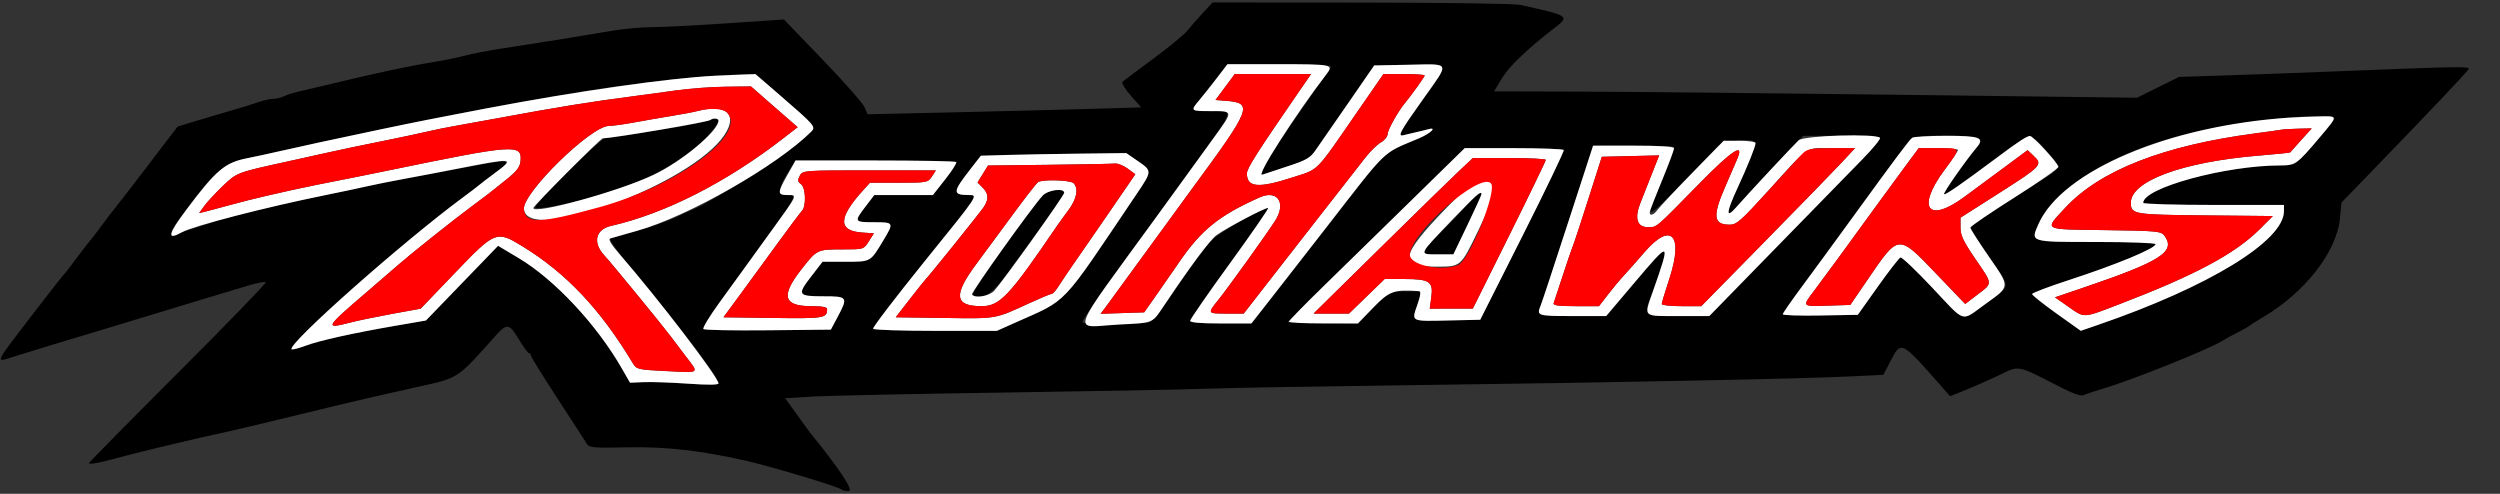 <svg id="svg" version="1.1" width="405" height="80" xmlns="http://www.w3.org/2000/svg" xmlns:xlink="http://www.w3.org/1999/xlink" style="display: block;"><rect width="100%" height="100%" fill="#333333" stroke="none"/><g id="svgg"><path id="path0" d="M194.855 2.100 C 193.981 3.035,192.864 4.312,192.374 4.938 C 191.884 5.563,189.394 7.619,186.841 9.506 C 184.289 11.393,182.040 13.075,181.844 13.244 C 181.649 13.413,182.252 14.417,183.184 15.476 L 184.880 17.400 176.340 17.649 C 171.643 17.786,161.667 18.036,154.172 18.206 L 140.544 18.514 140.051 17.357 C 139.780 16.721,136.733 13.266,133.279 9.680 L 127.000 3.160 117.800 3.778 C 112.740 4.119,107.250 4.397,105.600 4.398 C 103.950 4.398,101.070 4.660,99.200 4.980 C 94.326 5.814,86.475 7.076,81.600 7.811 C 79.290 8.159,76.500 8.691,75.400 8.994 C 74.300 9.296,72.050 9.761,70.400 10.027 C 66.065 10.725,61.041 11.802,52.600 13.843 C 51.280 14.162,49.432 14.593,48.494 14.801 C 47.556 15.008,46.443 15.363,46.021 15.589 C 45.598 15.815,44.842 16.000,44.340 16.000 C 43.838 16.000,42.701 16.254,41.813 16.563 C 40.926 16.873,38.850 17.513,37.200 17.984 C 35.550 18.456,32.979 19.217,31.487 19.675 L 28.775 20.508 23.887 26.907 C 21.199 30.426,18.820 33.507,18.600 33.753 C 18.380 33.999,17.402 35.280,16.427 36.600 C 15.451 37.920,14.550 39.090,14.424 39.200 C 14.299 39.310,13.399 40.480,12.424 41.800 C 11.450 43.120,10.542 44.290,10.405 44.400 C 10.268 44.510,8.356 46.940,6.156 49.800 C -1.131 59.274,-0.866 58.757,2.032 57.835 C 4.051 57.192,11.030 55.073,17.200 53.230 C 19.510 52.539,23.110 51.446,25.200 50.800 C 27.290 50.154,31.070 49.006,33.600 48.249 C 36.130 47.491,39.239 46.560,40.509 46.178 C 41.779 45.797,42.924 45.591,43.053 45.720 C 43.182 45.849,36.788 52.450,28.844 60.389 C 20.900 68.328,14.400 74.923,14.400 75.044 C 14.400 75.272,16.126 74.979,18.200 74.398 C 21.611 73.444,32.292 70.882,36.400 70.033 C 37.390 69.828,42.340 68.653,47.400 67.420 C 52.460 66.188,57.860 64.894,59.400 64.546 C 60.940 64.197,62.830 63.768,63.600 63.592 C 64.370 63.416,66.260 62.992,67.800 62.649 C 74.358 61.191,74.041 61.400,80.180 54.500 C 82.131 52.308,82.488 52.354,84.071 55.000 C 84.795 56.210,85.525 57.200,85.693 57.200 C 85.862 57.200,86.000 57.369,86.000 57.575 C 86.000 57.781,87.935 60.913,90.300 64.536 C 92.665 68.158,94.800 71.455,95.044 71.861 C 95.450 72.538,96.004 72.589,101.644 72.469 C 107.903 72.336,113.654 72.993,121.000 74.678 C 125.061 75.609,135.718 78.813,136.278 79.271 C 136.541 79.486,137.112 79.603,137.547 79.531 C 138.274 79.411,135.826 75.731,131.471 70.400 C 131.202 70.070,130.132 68.609,129.094 67.154 L 127.207 64.508 131.704 64.242 C 134.177 64.095,147.990 63.805,162.400 63.597 C 176.810 63.390,191.480 63.112,195.000 62.980 C 198.520 62.848,214.270 62.577,230.000 62.376 C 261.402 61.977,291.677 61.370,299.854 60.976 L 305.107 60.723 306.254 58.515 C 308.005 55.142,307.915 55.096,314.693 62.791 L 315.918 64.181 318.259 63.251 C 319.546 62.739,321.894 61.708,323.475 60.960 C 327.359 59.123,326.347 58.939,334.173 62.909 C 335.954 63.812,337.171 64.205,337.573 64.007 C 337.918 63.838,339.280 63.381,340.600 62.993 C 345.258 61.621,357.886 56.567,360.000 55.230 C 360.550 54.881,361.720 54.239,362.600 53.802 C 363.480 53.365,364.290 52.907,364.400 52.785 C 364.510 52.662,365.410 52.089,366.400 51.512 C 373.374 47.446,378.568 40.812,379.081 35.314 L 379.314 32.823 382.909 29.112 C 393.570 18.106,399.816 11.522,399.943 11.155 C 400.088 10.735,397.851 10.779,377.400 11.600 C 372.340 11.803,364.780 12.081,360.600 12.216 L 353.000 12.463 349.600 14.148 L 346.200 15.833 307.800 15.356 C 286.680 15.094,263.244 14.861,255.719 14.839 L 242.038 14.800 243.297 12.700 C 244.452 10.774,247.525 7.834,251.885 4.482 C 254.329 2.603,254.205 2.522,246.200 0.782 C 245.320 0.591,233.765 0.427,220.522 0.417 L 196.444 0.400 194.855 2.100 M215.600 10.746 C 215.600 10.936,215.270 11.521,214.866 12.046 C 212.793 14.741,204.000 27.685,204.000 28.041 C 204.000 28.487,203.955 28.498,208.827 26.861 L 212.116 25.756 217.368 18.178 L 222.620 10.600 228.310 10.489 C 235.087 10.357,234.907 9.922,230.591 15.990 C 226.716 21.437,226.312 22.193,227.439 21.883 C 227.858 21.768,228.740 21.559,229.400 21.418 C 230.060 21.277,230.915 21.068,231.300 20.954 C 232.899 20.479,231.840 21.569,229.900 22.396 C 223.721 25.027,225.027 23.784,215.394 36.200 C 211.468 41.260,207.007 46.975,205.480 48.900 L 202.704 52.400 197.752 52.400 C 194.477 52.400,192.800 52.254,192.800 51.969 C 192.800 51.731,195.685 47.566,199.210 42.712 C 202.736 37.858,205.539 33.805,205.439 33.706 C 205.037 33.303,197.722 37.510,196.216 39.010 C 195.327 39.895,192.890 43.178,190.800 46.306 C 188.539 49.689,186.676 52.073,186.200 52.192 C 184.592 52.595,175.481 52.601,175.343 52.200 C 175.267 51.980,177.757 48.290,180.875 44.000 C 183.993 39.710,189.392 32.283,192.872 27.496 C 200.257 17.338,200.025 18.000,196.200 18.000 C 192.578 18.000,192.592 18.348,196.031 13.989 L 198.861 10.400 207.231 10.400 C 211.834 10.400,215.600 10.556,215.600 10.746 M126.493 15.551 C 131.389 19.784,132.047 20.482,131.680 21.052 C 130.618 22.698,117.269 31.632,112.800 33.687 C 112.030 34.041,110.382 34.794,109.139 35.359 C 107.895 35.925,105.195 36.855,103.139 37.426 C 101.082 37.997,99.167 38.537,98.882 38.627 C 98.563 38.726,99.883 40.601,102.311 43.494 C 109.939 52.589,116.400 61.131,116.400 62.123 C 116.400 62.361,114.572 62.374,111.500 62.158 C 108.805 61.968,105.585 61.854,104.345 61.905 L 102.089 61.997 100.429 59.203 C 96.124 51.957,89.909 45.381,83.992 41.814 L 80.698 39.829 74.849 45.877 L 69.000 51.926 64.200 52.752 C 57.175 53.960,51.670 55.183,49.424 56.033 C 48.337 56.444,47.357 56.690,47.245 56.579 C 46.462 55.796,64.943 39.416,75.000 31.979 C 76.320 31.003,77.490 30.101,77.600 29.974 C 77.710 29.848,78.872 28.959,80.182 27.999 C 83.191 25.794,82.858 25.712,76.117 26.995 C 73.083 27.572,69.700 28.207,68.600 28.405 C 62.202 29.559,51.163 31.840,45.200 33.239 C 38.075 34.912,36.477 35.342,32.292 36.709 C 27.219 38.367,27.030 38.298,29.026 35.519 C 34.396 28.044,36.236 26.388,40.002 25.640 C 41.211 25.400,43.280 24.955,44.600 24.651 C 51.106 23.153,66.035 20.001,72.400 18.782 C 74.710 18.340,77.500 17.804,78.600 17.592 C 95.860 14.266,110.391 12.337,120.293 12.059 C 122.380 12.000,122.401 12.012,126.493 15.551 M378.148 19.300 C 377.371 20.597,372.308 26.350,371.757 26.561 C 371.415 26.693,370.262 26.800,369.196 26.800 C 360.537 26.800,347.200 30.475,347.200 32.862 C 347.200 33.048,352.330 33.200,358.600 33.200 L 370.000 33.200 370.000 34.220 C 370.000 39.027,357.800 46.482,339.851 52.642 L 337.103 53.585 335.851 52.725 C 332.442 50.381,329.200 47.892,329.200 47.619 C 329.200 47.450,331.855 46.448,335.100 45.392 C 342.834 42.874,349.200 40.238,349.200 39.554 C 349.200 39.358,344.905 39.200,339.587 39.200 C 328.745 39.200,328.918 39.254,330.249 36.278 C 332.910 30.331,342.407 24.575,354.400 21.641 C 363.305 19.462,378.976 17.917,378.148 19.300 M114.574 19.585 C 114.119 19.769,111.959 20.216,109.774 20.579 C 102.629 21.765,98.610 22.386,98.032 22.393 C 97.274 22.402,86.318 33.282,86.701 33.646 C 86.865 33.802,88.260 33.683,89.800 33.382 C 101.817 31.032,110.644 26.834,115.300 21.256 C 116.914 19.323,116.660 18.741,114.574 19.585 M304.567 22.347 C 304.686 22.538,303.391 24.115,301.691 25.851 C 299.991 27.587,293.720 34.001,287.755 40.104 L 276.910 51.200 271.855 51.200 C 265.999 51.200,266.171 51.370,267.757 47.148 C 269.112 43.539,270.005 40.400,269.677 40.400 C 269.523 40.400,267.335 42.830,264.815 45.800 L 260.232 51.200 254.716 51.200 C 249.045 51.200,248.904 51.154,249.580 49.519 C 249.789 49.013,251.782 42.975,254.009 36.100 C 256.258 29.155,258.267 23.595,258.529 23.588 C 262.444 23.486,270.943 23.609,271.103 23.770 C 271.345 24.011,270.528 26.313,268.496 31.113 C 266.355 36.172,266.227 36.269,278.282 23.718 C 279.209 22.753,284.400 22.301,284.400 23.185 C 284.400 23.728,283.139 26.864,281.444 30.532 C 279.676 34.359,279.547 35.497,281.073 33.796 C 284.333 30.163,286.445 27.881,289.123 25.100 L 292.108 22.000 298.230 22.000 C 301.598 22.000,304.449 22.156,304.567 22.347 M320.671 22.640 C 320.806 22.993,320.751 23.398,320.548 23.540 C 319.849 24.032,314.750 31.284,314.957 31.491 C 315.071 31.605,318.098 29.516,321.682 26.849 C 329.208 21.250,328.766 21.359,331.500 24.432 C 334.147 27.407,334.340 26.925,329.185 30.200 C 320.340 35.819,319.200 36.585,319.200 36.907 C 319.200 37.088,320.550 39.188,322.200 41.574 C 325.849 46.852,325.889 46.135,321.786 49.118 C 317.556 52.194,318.528 52.474,312.995 46.586 C 310.403 43.829,308.101 41.633,307.878 41.707 C 307.655 41.782,306.008 43.903,304.220 46.421 L 300.967 51.000 294.884 51.110 C 291.538 51.171,288.809 51.081,288.819 50.910 C 288.830 50.740,290.045 48.954,291.519 46.942 C 292.994 44.930,297.503 38.760,301.541 33.230 C 305.579 27.700,309.147 22.911,309.470 22.587 C 310.371 21.686,320.323 21.733,320.671 22.640 M253.332 24.300 C 253.431 24.465,250.427 30.720,246.656 38.200 L 239.800 51.800 234.822 51.913 C 228.450 52.058,228.652 52.154,229.594 49.418 L 230.357 47.200 227.621 47.200 L 224.884 47.200 222.478 49.811 L 220.072 52.422 214.336 52.311 L 208.600 52.200 214.458 46.400 C 217.679 43.210,224.128 36.865,228.788 32.300 L 237.260 24.000 245.206 24.000 C 249.577 24.000,253.234 24.135,253.332 24.300 M184.208 26.005 C 186.689 27.712,186.690 27.638,184.087 31.500 C 171.523 50.137,173.223 48.348,164.245 52.367 L 161.489 53.600 151.568 53.600 C 146.112 53.600,141.555 53.450,141.441 53.267 C 141.276 53.000,149.887 42.007,156.700 33.786 C 158.284 31.875,158.309 31.602,156.900 31.594 C 154.290 31.579,154.315 31.118,157.119 27.513 L 158.898 25.225 163.349 25.098 C 165.797 25.028,171.098 24.933,175.128 24.886 L 182.456 24.800 184.208 26.005 M154.938 26.300 C 155.040 26.465,154.223 27.725,153.124 29.100 L 151.125 31.600 146.381 31.600 L 141.637 31.600 140.218 33.458 C 138.328 35.933,138.365 36.000,141.600 36.000 C 144.814 36.000,144.842 36.053,143.133 38.894 C 140.973 42.485,141.122 42.400,136.997 42.400 L 133.318 42.400 131.434 44.798 C 129.096 47.774,129.237 48.000,133.424 48.000 C 137.342 48.000,137.420 48.117,135.667 51.400 L 134.600 53.400 124.427 53.507 C 118.832 53.566,114.110 53.470,113.933 53.293 C 113.757 53.117,115.322 50.639,117.411 47.786 C 129.738 30.956,129.330 31.600,127.667 31.600 C 125.802 31.600,125.951 30.500,128.304 26.900 L 128.892 26.000 141.822 26.000 C 148.934 26.000,154.836 26.135,154.938 26.300 M168.903 31.700 C 166.839 33.919,157.291 47.434,157.578 47.729 C 158.716 48.899,160.601 47.787,162.996 44.532 C 169.356 35.888,172.400 31.574,172.400 31.205 C 172.400 30.402,169.762 30.775,168.903 31.700 M239.133 31.573 C 239.060 31.778,237.065 33.923,234.700 36.340 C 229.632 41.519,229.749 41.200,232.924 41.200 L 235.448 41.200 237.724 36.456 C 238.976 33.846,240.000 31.596,240.000 31.456 C 240.000 31.058,239.283 31.155,239.133 31.573 " stroke="none" fill="#000000" fill-rule="evenodd"></path><path id="path1" d="M197.123 12.657 C 196.176 13.898,194.905 15.496,194.300 16.209 C 192.793 17.985,192.810 18.000,196.200 18.000 C 199.827 18.000,199.818 17.929,196.700 22.223 C 195.325 24.116,193.570 26.538,192.800 27.606 C 192.030 28.674,189.591 32.034,187.380 35.074 C 172.832 55.075,173.571 53.007,181.114 52.590 C 187.143 52.256,186.547 52.520,188.778 49.200 C 193.012 42.897,196.076 38.801,197.097 38.075 C 198.806 36.862,205.227 33.494,205.435 33.701 C 205.537 33.803,202.736 37.858,199.210 42.712 C 195.685 47.566,192.800 51.731,192.800 51.969 C 192.800 52.254,194.481 52.400,197.763 52.400 L 202.727 52.400 204.691 49.900 C 205.771 48.525,210.223 42.810,214.585 37.200 C 225.108 23.667,223.686 25.042,229.900 22.396 C 231.840 21.569,232.899 20.479,231.300 20.954 C 230.915 21.068,230.060 21.277,229.400 21.418 C 228.740 21.559,227.858 21.768,227.439 21.883 C 226.312 22.193,226.716 21.437,230.591 15.990 C 234.907 9.922,235.087 10.357,228.311 10.489 L 222.621 10.600 218.343 16.800 C 215.989 20.210,213.619 23.632,213.075 24.403 C 212.245 25.583,211.522 25.990,208.544 26.958 C 206.595 27.591,204.775 28.193,204.500 28.297 C 203.359 28.727,209.787 18.650,214.866 12.046 C 216.095 10.448,215.873 10.400,207.223 10.400 L 198.847 10.400 197.123 12.657 M115.800 12.272 C 108.321 12.648,93.393 14.785,78.600 17.598 C 70.674 19.104,67.409 19.752,61.600 20.971 C 54.237 22.515,48.205 23.821,44.600 24.651 C 43.280 24.955,41.211 25.400,40.002 25.640 C 36.414 26.353,35.050 27.513,30.173 34.000 C 27.165 38.001,26.975 39.027,29.505 37.611 C 31.319 36.597,43.133 33.546,52.800 31.596 C 55.110 31.130,58.080 30.500,59.400 30.196 C 60.720 29.892,63.420 29.349,65.400 28.990 C 67.380 28.630,71.160 27.911,73.800 27.392 C 83.333 25.519,83.521 25.540,80.100 28.085 C 78.835 29.026,77.710 29.887,77.600 30.000 C 77.490 30.113,76.320 31.002,75.000 31.978 C 65.164 39.244,46.475 55.809,47.245 56.578 C 47.357 56.690,48.337 56.444,49.424 56.033 C 51.665 55.185,57.156 53.965,64.200 52.750 L 69.000 51.922 74.845 45.872 L 80.689 39.823 84.027 41.812 C 89.813 45.258,96.707 52.635,100.744 59.699 L 102.058 61.999 104.329 61.906 C 105.578 61.855,108.805 61.968,111.500 62.158 C 114.641 62.379,116.400 62.363,116.400 62.114 C 116.400 61.149,106.554 48.277,100.483 41.305 C 99.014 39.618,98.487 38.752,98.855 38.632 C 99.155 38.534,101.110 37.976,103.200 37.392 C 111.448 35.084,125.870 26.873,131.417 21.326 C 132.202 20.540,132.030 20.339,126.493 15.551 L 122.387 12.000 120.293 12.076 C 119.142 12.117,117.120 12.206,115.800 12.272 M210.392 14.900 C 203.552 24.824,202.000 27.266,202.000 28.103 C 202.000 30.371,203.858 30.533,209.374 28.747 C 213.789 27.318,212.911 28.208,219.957 18.014 L 224.113 12.000 227.457 12.000 C 229.295 12.000,230.800 12.101,230.800 12.224 C 230.800 12.426,228.600 15.499,227.612 16.677 C 226.511 17.989,224.800 21.044,224.800 21.697 C 224.800 22.104,224.305 22.723,223.700 23.071 C 223.095 23.420,221.970 24.518,221.200 25.510 C 220.430 26.503,218.938 28.414,217.884 29.758 C 216.830 31.101,214.940 33.520,213.684 35.133 C 212.428 36.746,210.590 39.103,209.600 40.372 C 208.610 41.641,206.378 44.506,204.640 46.740 L 201.480 50.800 198.740 50.800 C 195.573 50.800,195.578 50.807,197.322 48.641 C 198.941 46.631,204.976 38.234,206.547 35.806 C 208.425 32.904,206.985 30.677,204.071 31.975 C 197.439 34.930,194.557 37.268,190.888 42.669 C 190.166 43.731,188.627 45.950,187.467 47.600 L 185.357 50.600 181.833 50.716 L 178.310 50.832 179.145 49.716 C 179.604 49.102,182.533 45.090,185.653 40.800 C 188.774 36.510,192.122 31.920,193.094 30.600 C 202.783 17.444,203.074 16.680,198.547 16.328 L 196.910 16.200 198.469 14.100 L 200.028 12.000 206.209 12.000 L 212.391 12.000 210.392 14.900 M124.128 16.164 C 125.488 17.354,127.190 18.839,127.911 19.464 L 129.222 20.600 126.911 22.392 C 117.695 29.538,107.755 34.595,99.002 36.591 C 96.457 37.172,95.976 39.311,97.921 41.400 C 99.037 42.598,107.128 52.468,108.615 54.444 C 109.047 55.018,110.181 56.517,111.136 57.775 C 113.264 60.580,113.530 60.390,107.864 60.111 C 103.314 59.887,103.115 59.839,102.515 58.839 C 97.283 50.121,91.702 44.214,84.592 39.871 C 80.427 37.326,80.219 37.409,73.706 44.203 L 68.143 50.005 63.571 50.837 C 61.057 51.295,58.017 51.923,56.816 52.234 C 52.524 53.346,52.629 53.137,59.200 47.497 C 61.510 45.514,63.940 43.416,64.600 42.835 C 66.452 41.206,73.526 35.571,76.174 33.617 C 77.480 32.654,78.830 31.641,79.174 31.366 C 79.518 31.092,80.790 30.078,82.000 29.113 C 83.672 27.781,84.229 27.068,84.320 26.146 C 84.605 23.274,83.582 23.346,62.600 27.679 C 60.400 28.133,57.880 28.644,57.000 28.813 C 53.350 29.518,48.898 30.422,47.400 30.764 C 46.520 30.964,44.540 31.414,43.000 31.763 C 41.460 32.113,38.850 32.773,37.200 33.230 C 35.550 33.687,33.764 34.165,33.230 34.291 L 32.260 34.520 33.099 33.360 C 33.560 32.722,34.897 31.280,36.069 30.156 C 38.363 27.956,38.350 27.961,46.400 26.200 C 48.930 25.647,51.720 25.028,52.600 24.824 C 54.500 24.386,58.509 23.546,63.200 22.603 C 65.070 22.227,67.737 21.656,69.126 21.335 C 70.516 21.013,72.586 20.592,73.726 20.400 C 74.867 20.208,78.230 19.599,81.200 19.046 C 90.113 17.387,96.109 16.419,102.600 15.589 C 104.360 15.364,107.510 14.936,109.600 14.638 C 111.690 14.340,115.258 14.074,117.528 14.048 L 121.656 14.000 124.128 16.164 M113.000 17.987 C 112.340 18.160,110.450 18.519,108.800 18.784 C 107.150 19.050,104.432 19.522,102.760 19.834 C 101.088 20.145,99.234 20.400,98.640 20.400 C 95.746 20.400,84.658 31.241,84.873 33.860 C 85.355 39.720,112.098 29.832,117.373 21.844 C 119.583 18.497,117.628 16.773,113.000 17.987 M370.800 19.060 C 351.349 20.357,334.054 27.699,330.243 36.278 C 328.921 39.255,328.746 39.200,339.587 39.200 C 344.905 39.200,349.200 39.358,349.200 39.554 C 349.200 40.238,342.834 42.874,335.100 45.392 C 331.855 46.448,329.200 47.459,329.200 47.638 C 329.200 47.817,330.974 49.230,333.142 50.778 L 337.083 53.592 339.842 52.645 C 357.800 46.482,370.000 39.029,370.000 34.220 L 370.000 33.200 358.600 33.200 C 352.330 33.200,347.200 33.048,347.200 32.862 C 347.200 30.439,360.546 26.800,369.433 26.800 C 371.864 26.800,372.128 26.610,375.842 22.200 C 378.849 18.629,378.865 18.790,375.524 18.870 C 373.916 18.908,371.790 18.994,370.800 19.060 M116.400 19.545 C 116.400 21.210,110.392 26.210,105.800 28.366 C 100.135 31.025,86.400 34.802,86.400 33.700 C 86.400 33.350,97.313 22.400,97.662 22.400 C 99.246 22.400,114.772 19.762,115.096 19.438 C 115.457 19.076,116.400 19.154,116.400 19.545 M372.783 22.700 C 371.837 23.745,371.036 24.643,371.003 24.696 C 370.969 24.748,368.615 24.986,365.771 25.223 C 353.572 26.240,345.200 29.335,345.200 32.826 C 345.200 34.716,345.574 34.780,357.233 34.893 L 368.200 35.000 366.089 37.112 C 362.103 41.100,355.666 44.547,343.465 49.230 C 337.316 51.589,337.757 51.566,335.071 49.684 L 332.907 48.168 337.353 46.656 C 350.114 42.319,352.531 40.775,350.633 38.176 C 350.105 37.454,349.436 37.392,341.030 37.279 C 330.718 37.140,331.146 37.377,334.544 33.690 C 340.146 27.613,350.494 23.559,365.400 21.602 C 367.380 21.342,369.270 21.076,369.600 21.011 C 369.930 20.946,371.168 20.872,372.351 20.846 L 374.502 20.800 372.783 22.700 M291.375 22.728 C 290.492 23.557,283.105 31.485,281.244 33.600 C 279.561 35.514,279.629 34.461,281.444 30.532 C 283.139 26.864,284.400 23.728,284.400 23.185 C 284.400 22.973,283.238 22.800,281.817 22.800 L 279.235 22.800 274.157 27.997 C 271.364 30.856,268.826 33.556,268.517 33.997 C 267.825 34.986,267.029 35.054,267.322 34.100 C 267.440 33.715,268.361 31.386,269.368 28.924 C 270.376 26.462,271.200 24.257,271.200 24.024 C 271.200 23.743,268.993 23.600,264.636 23.600 L 258.072 23.600 254.016 36.100 C 251.785 42.975,249.788 49.013,249.580 49.519 C 248.904 51.154,249.046 51.200,254.700 51.200 L 260.200 51.199 264.772 45.800 C 270.639 38.869,270.684 38.888,267.812 47.092 C 266.281 51.466,266.019 51.200,271.855 51.200 L 276.910 51.200 287.743 40.100 C 293.701 33.995,299.970 27.577,301.673 25.838 C 303.377 24.099,304.676 22.524,304.562 22.338 C 304.100 21.591,292.212 21.943,291.375 22.728 M309.789 22.306 C 309.319 22.642,307.014 25.723,299.993 35.400 C 297.280 39.140,293.654 44.090,291.936 46.400 C 290.218 48.710,288.810 50.740,288.806 50.910 C 288.803 51.081,291.538 51.171,294.884 51.110 L 300.967 51.000 304.220 46.421 C 306.008 43.903,307.655 41.782,307.879 41.707 C 308.103 41.632,310.412 43.828,313.010 46.586 C 318.543 52.459,317.601 52.160,321.570 49.300 C 325.710 46.317,325.685 46.615,322.203 41.578 C 320.551 39.190,319.200 37.074,319.200 36.877 C 319.200 36.681,322.439 34.468,326.398 31.960 C 330.358 29.452,333.540 27.228,333.471 27.019 C 333.206 26.212,329.374 22.053,328.872 22.027 C 328.390 22.002,327.093 22.851,323.414 25.600 C 317.738 29.841,315.119 31.652,314.931 31.464 C 314.745 31.278,318.280 26.218,320.242 23.862 C 321.548 22.295,320.763 22.000,315.313 22.006 C 312.501 22.009,310.015 22.144,309.789 22.306 M228.598 32.500 C 223.819 37.175,217.410 43.437,214.355 46.415 C 211.300 49.393,208.800 51.958,208.800 52.115 C 208.800 52.272,211.313 52.400,214.385 52.400 L 219.969 52.400 222.485 49.817 C 225.087 47.145,225.834 46.878,229.878 47.166 C 230.219 47.190,230.136 47.841,229.594 49.418 C 228.652 52.154,228.450 52.058,234.822 51.913 L 239.800 51.800 246.653 38.200 C 250.423 30.720,253.427 24.465,253.330 24.300 C 253.232 24.135,249.583 24.000,245.219 24.000 L 237.285 24.000 228.598 32.500 M298.379 26.300 C 297.203 27.565,291.597 33.325,285.922 39.100 L 275.603 49.600 272.402 49.600 C 270.641 49.600,269.200 49.444,269.200 49.253 C 269.200 49.062,269.749 47.239,270.421 45.201 C 272.785 38.028,270.733 35.833,266.383 40.880 C 265.188 42.266,263.707 43.940,263.090 44.600 C 262.473 45.260,261.309 46.655,260.502 47.700 L 259.036 49.600 255.275 49.600 C 252.436 49.600,251.559 49.477,251.697 49.100 C 251.798 48.825,252.465 46.800,253.181 44.600 C 253.897 42.400,254.636 40.240,254.822 39.800 C 255.009 39.360,256.136 35.940,257.328 32.200 L 259.495 25.400 264.142 25.287 L 268.790 25.175 268.345 26.287 C 267.218 29.107,266.261 31.533,265.691 33.012 C 264.771 35.399,265.236 36.800,266.949 36.800 C 268.444 36.800,267.986 37.188,275.368 29.666 C 280.616 24.319,282.605 23.022,281.450 25.700 C 281.142 26.415,280.240 28.501,279.445 30.335 C 277.406 35.043,277.579 36.400,280.218 36.400 C 281.327 36.400,282.069 35.747,286.438 30.924 C 293.326 23.321,292.317 24.000,296.733 24.000 L 300.516 24.000 298.379 26.300 M317.192 24.300 C 317.188 24.465,316.193 25.935,314.983 27.568 C 310.412 33.730,312.327 36.251,318.256 31.878 C 319.545 30.927,322.371 28.838,324.534 27.237 L 328.469 24.325 329.434 25.232 C 330.959 26.664,330.760 26.883,324.000 31.188 L 317.600 35.263 317.600 36.851 C 317.600 38.136,318.058 39.105,320.000 41.937 C 322.865 46.113,322.847 45.825,320.359 47.720 L 318.364 49.241 313.738 44.420 C 307.419 37.836,307.665 37.814,302.452 45.442 L 299.747 49.400 296.073 49.515 C 291.850 49.647,291.912 49.720,293.938 47.037 C 295.556 44.894,300.041 38.767,303.379 34.142 C 304.467 32.634,306.589 29.735,308.094 27.700 L 310.831 24.000 314.016 24.000 C 315.767 24.000,317.196 24.135,317.192 24.300 M163.349 25.098 L 158.898 25.225 157.119 27.513 C 154.315 31.118,154.290 31.579,156.900 31.594 C 158.509 31.603,158.686 31.337,149.609 42.563 C 145.001 48.262,141.324 53.077,141.439 53.263 C 141.553 53.448,146.112 53.600,151.568 53.600 L 161.489 53.600 164.245 52.367 C 173.223 48.348,171.523 50.137,184.087 31.500 C 186.690 27.638,186.689 27.712,184.208 26.005 L 182.456 24.800 175.128 24.886 C 171.098 24.933,165.797 25.028,163.349 25.098 M250.415 25.900 C 250.423 26.065,247.768 31.554,244.515 38.097 L 238.600 49.994 235.108 49.997 L 231.615 50.000 231.870 48.140 C 232.216 45.615,231.596 45.200,227.481 45.200 L 224.315 45.200 221.427 48.000 L 218.539 50.800 215.668 50.800 L 212.796 50.800 223.498 40.268 C 229.384 34.475,235.190 28.806,236.400 27.672 L 238.600 25.608 244.500 25.604 C 247.745 25.602,250.407 25.735,250.415 25.900 M127.472 28.495 C 125.911 31.273,125.927 31.600,127.624 31.600 C 129.213 31.600,129.304 31.403,124.900 37.479 C 122.755 40.438,120.640 43.365,120.200 43.983 C 119.760 44.601,118.106 46.883,116.525 49.054 C 114.944 51.224,113.786 53.138,113.952 53.307 C 114.118 53.476,118.832 53.566,124.427 53.507 L 134.600 53.400 135.667 51.400 C 137.420 48.117,137.342 48.000,133.424 48.000 C 129.243 48.000,129.105 47.782,131.400 44.800 L 133.247 42.400 136.961 42.400 C 141.126 42.400,140.971 42.488,143.133 38.894 C 144.842 36.053,144.814 36.000,141.600 36.000 C 138.365 36.000,138.328 35.933,140.218 33.458 L 141.637 31.600 146.382 31.600 L 151.127 31.600 153.138 29.041 C 154.244 27.634,155.040 26.374,154.908 26.241 C 154.775 26.108,148.863 26.000,141.770 26.000 L 128.873 26.000 127.472 28.495 M182.682 27.313 L 183.920 28.226 182.701 30.013 C 180.604 33.087,175.876 39.945,174.073 42.527 C 173.124 43.887,171.981 45.585,171.534 46.300 C 171.087 47.015,170.569 47.600,170.384 47.600 C 170.199 47.600,168.552 48.287,166.724 49.126 C 161.078 51.718,161.607 51.626,153.049 51.509 L 145.107 51.400 147.435 48.400 C 148.716 46.750,149.867 45.310,149.994 45.200 C 150.392 44.855,158.603 34.650,159.319 33.611 C 160.218 32.305,160.178 31.378,159.180 30.380 L 158.360 29.560 159.208 28.187 L 160.057 26.814 169.928 26.700 C 175.358 26.637,180.170 26.544,180.622 26.493 C 181.075 26.442,182.002 26.811,182.682 27.313 M150.963 28.600 C 150.326 29.573,150.179 29.600,145.618 29.600 L 140.929 29.600 139.755 30.900 C 135.763 35.322,135.745 37.410,139.697 37.674 L 141.573 37.800 140.747 39.100 C 139.924 40.396,139.912 40.400,136.593 40.400 C 132.338 40.400,132.371 40.384,129.785 43.690 C 126.454 47.946,126.914 49.600,131.429 49.600 C 133.222 49.600,133.998 49.751,133.994 50.100 C 133.976 51.542,133.497 51.619,125.270 51.509 L 117.198 51.400 119.899 47.731 C 121.385 45.712,124.130 41.955,126.000 39.380 C 127.870 36.806,129.625 34.465,129.900 34.178 C 130.641 33.406,130.537 30.388,129.749 29.812 C 129.220 29.425,129.185 29.175,129.563 28.468 C 130.023 27.610,130.154 27.600,140.823 27.600 L 151.618 27.600 150.963 28.600 M168.162 29.506 C 167.921 29.668,166.133 31.960,164.190 34.600 C 162.246 37.240,159.522 40.930,158.136 42.800 C 154.405 47.836,154.630 49.600,159.005 49.600 C 161.977 49.600,163.464 48.021,171.188 36.664 C 171.511 36.189,172.366 35.009,173.088 34.042 C 174.438 32.234,174.764 30.524,173.920 29.680 C 173.399 29.159,168.882 29.023,168.162 29.506 M234.298 33.700 C 226.804 41.459,226.493 43.200,232.596 43.200 C 236.687 43.200,236.592 43.280,239.437 37.441 C 242.662 30.826,242.741 29.200,239.842 29.200 C 238.839 29.200,237.933 29.935,234.298 33.700 M172.400 31.240 C 172.400 31.680,162.602 45.393,161.069 47.100 C 160.277 47.981,157.881 48.378,157.461 47.698 C 157.280 47.406,167.214 33.516,168.903 31.700 C 169.783 30.754,172.400 30.410,172.400 31.240 M240.000 31.456 C 240.000 31.596,238.976 33.846,237.724 36.456 L 235.448 41.200 232.904 41.200 C 229.790 41.200,229.692 41.434,235.200 35.677 C 239.111 31.589,240.000 30.808,240.000 31.456 " stroke="none" fill="#ffffff" fill-rule="evenodd"></path><path id="path2" d="M198.469 14.100 L 196.910 16.200 198.547 16.328 C 203.074 16.680,202.783 17.444,193.094 30.600 C 192.122 31.920,188.774 36.510,185.653 40.800 C 182.533 45.090,179.604 49.102,179.145 49.716 L 178.310 50.832 181.833 50.716 L 185.357 50.600 187.467 47.600 C 188.627 45.950,190.166 43.731,190.888 42.669 C 194.557 37.268,197.439 34.930,204.071 31.975 C 206.985 30.677,208.425 32.904,206.547 35.806 C 204.976 38.234,198.941 46.631,197.322 48.641 C 195.578 50.807,195.573 50.800,198.740 50.800 L 201.480 50.800 204.640 46.740 C 206.378 44.506,208.610 41.641,209.600 40.372 C 210.590 39.103,212.428 36.746,213.684 35.133 C 214.940 33.520,216.830 31.101,217.884 29.758 C 218.938 28.414,220.430 26.503,221.200 25.510 C 221.970 24.518,223.095 23.420,223.700 23.071 C 224.305 22.723,224.800 22.104,224.800 21.697 C 224.800 21.044,226.511 17.989,227.612 16.677 C 228.600 15.499,230.800 12.426,230.800 12.224 C 230.800 12.101,229.295 12.000,227.457 12.000 L 224.113 12.000 219.957 18.014 C 212.911 28.208,213.789 27.318,209.374 28.747 C 203.858 30.533,202.000 30.371,202.000 28.103 C 202.000 27.266,203.552 24.824,210.392 14.900 L 212.391 12.000 206.209 12.000 L 200.028 12.000 198.469 14.100 M109.600 14.638 C 107.510 14.936,104.360 15.364,102.600 15.589 C 96.109 16.419,90.113 17.387,81.200 19.046 C 78.230 19.599,74.867 20.208,73.726 20.400 C 72.586 20.592,70.516 21.013,69.126 21.335 C 67.737 21.656,65.070 22.227,63.200 22.603 C 58.509 23.546,54.500 24.386,52.600 24.824 C 51.720 25.028,48.930 25.647,46.400 26.200 C 38.350 27.961,38.363 27.956,36.069 30.156 C 34.897 31.280,33.560 32.722,33.099 33.360 L 32.260 34.520 33.230 34.291 C 33.764 34.165,35.550 33.687,37.200 33.230 C 38.850 32.773,41.460 32.113,43.000 31.763 C 44.540 31.414,46.520 30.964,47.400 30.764 C 48.898 30.422,53.350 29.518,57.000 28.813 C 57.880 28.644,60.400 28.133,62.600 27.679 C 83.582 23.346,84.605 23.274,84.320 26.146 C 84.229 27.068,83.672 27.781,82.000 29.113 C 80.790 30.078,79.518 31.092,79.174 31.366 C 78.830 31.641,77.480 32.654,76.174 33.617 C 73.526 35.571,66.452 41.206,64.600 42.835 C 63.940 43.416,61.510 45.514,59.200 47.497 C 52.629 53.137,52.524 53.346,56.816 52.234 C 58.017 51.923,61.057 51.295,63.571 50.837 L 68.143 50.005 73.706 44.203 C 80.219 37.409,80.427 37.326,84.592 39.871 C 91.702 44.214,97.283 50.121,102.515 58.839 C 103.115 59.839,103.314 59.887,107.864 60.111 C 113.530 60.390,113.264 60.580,111.136 57.775 C 110.181 56.517,109.047 55.018,108.615 54.444 C 107.128 52.468,99.037 42.598,97.921 41.400 C 95.976 39.311,96.457 37.172,99.002 36.591 C 107.755 34.595,117.695 29.538,126.911 22.392 L 129.222 20.600 127.911 19.464 C 127.190 18.839,125.488 17.354,124.128 16.164 L 121.656 14.000 117.528 14.048 C 115.258 14.074,111.690 14.340,109.600 14.638 M117.771 18.229 C 121.186 21.643,109.913 30.019,97.144 33.555 C 87.397 36.255,85.075 36.312,84.873 33.860 C 84.658 31.241,95.746 20.400,98.640 20.400 C 99.234 20.400,101.088 20.145,102.760 19.834 C 104.432 19.522,107.150 19.050,108.800 18.784 C 110.450 18.519,112.340 18.160,113.000 17.987 C 115.027 17.455,117.103 17.560,117.771 18.229 M369.600 21.011 C 369.270 21.076,367.380 21.342,365.400 21.602 C 350.494 23.559,340.146 27.613,334.544 33.690 C 331.146 37.377,330.718 37.140,341.030 37.279 C 349.436 37.392,350.105 37.454,350.633 38.176 C 352.531 40.775,350.114 42.319,337.353 46.656 L 332.907 48.168 335.071 49.684 C 337.757 51.566,337.316 51.589,343.465 49.230 C 355.666 44.547,362.103 41.100,366.089 37.112 L 368.200 35.000 357.233 34.893 C 345.574 34.780,345.200 34.716,345.200 32.826 C 345.200 29.335,353.572 26.240,365.771 25.223 C 368.615 24.986,370.969 24.748,371.003 24.696 C 371.036 24.643,371.837 23.745,372.783 22.700 L 374.502 20.800 372.351 20.846 C 371.168 20.872,369.930 20.946,369.600 21.011 M292.175 24.724 C 291.749 25.122,289.167 27.912,286.438 30.924 C 282.069 35.747,281.327 36.400,280.218 36.400 C 277.579 36.400,277.406 35.043,279.445 30.335 C 280.240 28.501,281.142 26.415,281.450 25.700 C 282.605 23.022,280.616 24.319,275.368 29.666 C 267.986 37.188,268.444 36.800,266.949 36.800 C 265.236 36.800,264.771 35.399,265.691 33.012 C 266.261 31.533,267.218 29.107,268.345 26.287 L 268.790 25.175 264.142 25.287 L 259.495 25.400 257.328 32.200 C 256.136 35.940,255.009 39.360,254.822 39.800 C 254.636 40.240,253.897 42.400,253.181 44.600 C 252.465 46.800,251.798 48.825,251.697 49.100 C 251.559 49.477,252.436 49.600,255.275 49.600 L 259.036 49.600 260.502 47.700 C 261.309 46.655,262.473 45.260,263.090 44.600 C 263.707 43.940,265.188 42.266,266.383 40.880 C 270.733 35.833,272.785 38.028,270.421 45.201 C 269.749 47.239,269.200 49.062,269.200 49.253 C 269.200 49.444,270.641 49.600,272.402 49.600 L 275.603 49.600 285.922 39.100 C 291.597 33.325,297.203 27.565,298.379 26.300 L 300.516 24.000 296.733 24.000 C 293.636 24.000,292.810 24.131,292.175 24.724 M308.094 27.700 C 306.589 29.735,304.467 32.634,303.379 34.142 C 300.041 38.767,295.556 44.894,293.938 47.037 C 291.912 49.720,291.850 49.647,296.073 49.515 L 299.747 49.400 302.452 45.442 C 307.665 37.814,307.419 37.836,313.738 44.420 L 318.364 49.241 320.359 47.720 C 322.847 45.825,322.865 46.113,320.000 41.937 C 318.058 39.105,317.600 38.136,317.600 36.851 L 317.600 35.263 324.000 31.188 C 330.760 26.883,330.959 26.664,329.434 25.232 L 328.469 24.325 324.534 27.237 C 322.371 28.838,319.545 30.927,318.256 31.878 C 312.327 36.251,310.412 33.730,314.983 27.568 C 317.750 23.837,317.795 24.000,314.016 24.000 L 310.831 24.000 308.094 27.700 M236.400 27.672 C 235.190 28.806,229.384 34.475,223.498 40.268 L 212.796 50.800 215.668 50.800 L 218.539 50.800 221.427 48.000 L 224.315 45.200 227.481 45.200 C 231.596 45.200,232.216 45.615,231.870 48.140 L 231.615 50.000 235.108 49.997 L 238.600 49.994 244.515 38.097 C 247.768 31.554,250.423 26.065,250.415 25.900 C 250.407 25.735,247.745 25.602,244.500 25.604 L 238.600 25.608 236.400 27.672 M169.928 26.700 L 160.057 26.814 159.208 28.187 L 158.360 29.560 159.180 30.380 C 160.178 31.378,160.218 32.305,159.319 33.611 C 158.603 34.650,150.392 44.855,149.994 45.200 C 149.867 45.310,148.716 46.750,147.435 48.400 L 145.107 51.400 153.049 51.509 C 161.607 51.626,161.078 51.718,166.724 49.126 C 168.552 48.287,170.199 47.600,170.384 47.600 C 170.569 47.600,171.087 47.015,171.534 46.300 C 171.981 45.585,173.124 43.887,174.073 42.527 C 175.876 39.945,180.604 33.087,182.701 30.013 L 183.920 28.226 182.682 27.313 C 182.002 26.811,181.075 26.442,180.622 26.493 C 180.170 26.544,175.358 26.637,169.928 26.700 M129.563 28.468 C 129.185 29.175,129.220 29.425,129.749 29.812 C 130.537 30.388,130.641 33.406,129.900 34.178 C 129.625 34.465,127.870 36.806,126.000 39.380 C 124.130 41.955,121.385 45.712,119.899 47.731 L 117.198 51.400 125.270 51.509 C 133.497 51.619,133.976 51.542,133.994 50.100 C 133.998 49.751,133.222 49.600,131.429 49.600 C 126.914 49.600,126.454 47.946,129.785 43.690 C 132.371 40.384,132.338 40.400,136.593 40.400 C 139.912 40.400,139.924 40.396,140.747 39.100 L 141.573 37.800 139.697 37.674 C 135.745 37.410,135.763 35.322,139.755 30.900 L 140.929 29.600 145.618 29.600 C 150.179 29.600,150.326 29.573,150.963 28.600 L 151.618 27.600 140.823 27.600 C 130.154 27.600,130.023 27.610,129.563 28.468 M173.920 29.680 C 174.764 30.524,174.438 32.234,173.088 34.042 C 172.366 35.009,171.511 36.189,171.188 36.664 C 163.464 48.021,161.977 49.600,159.005 49.600 C 154.630 49.600,154.405 47.836,158.136 42.800 C 159.522 40.930,162.246 37.240,164.190 34.600 C 166.133 31.960,167.921 29.668,168.162 29.506 C 168.882 29.023,173.399 29.159,173.920 29.680 M241.520 29.680 C 242.626 30.786,238.039 42.239,236.209 42.941 C 233.405 44.017,228.398 42.946,228.401 41.271 C 228.409 37.826,239.694 27.854,241.520 29.680 " stroke="none" fill="#ff0000" fill-rule="evenodd"></path></g></svg>
